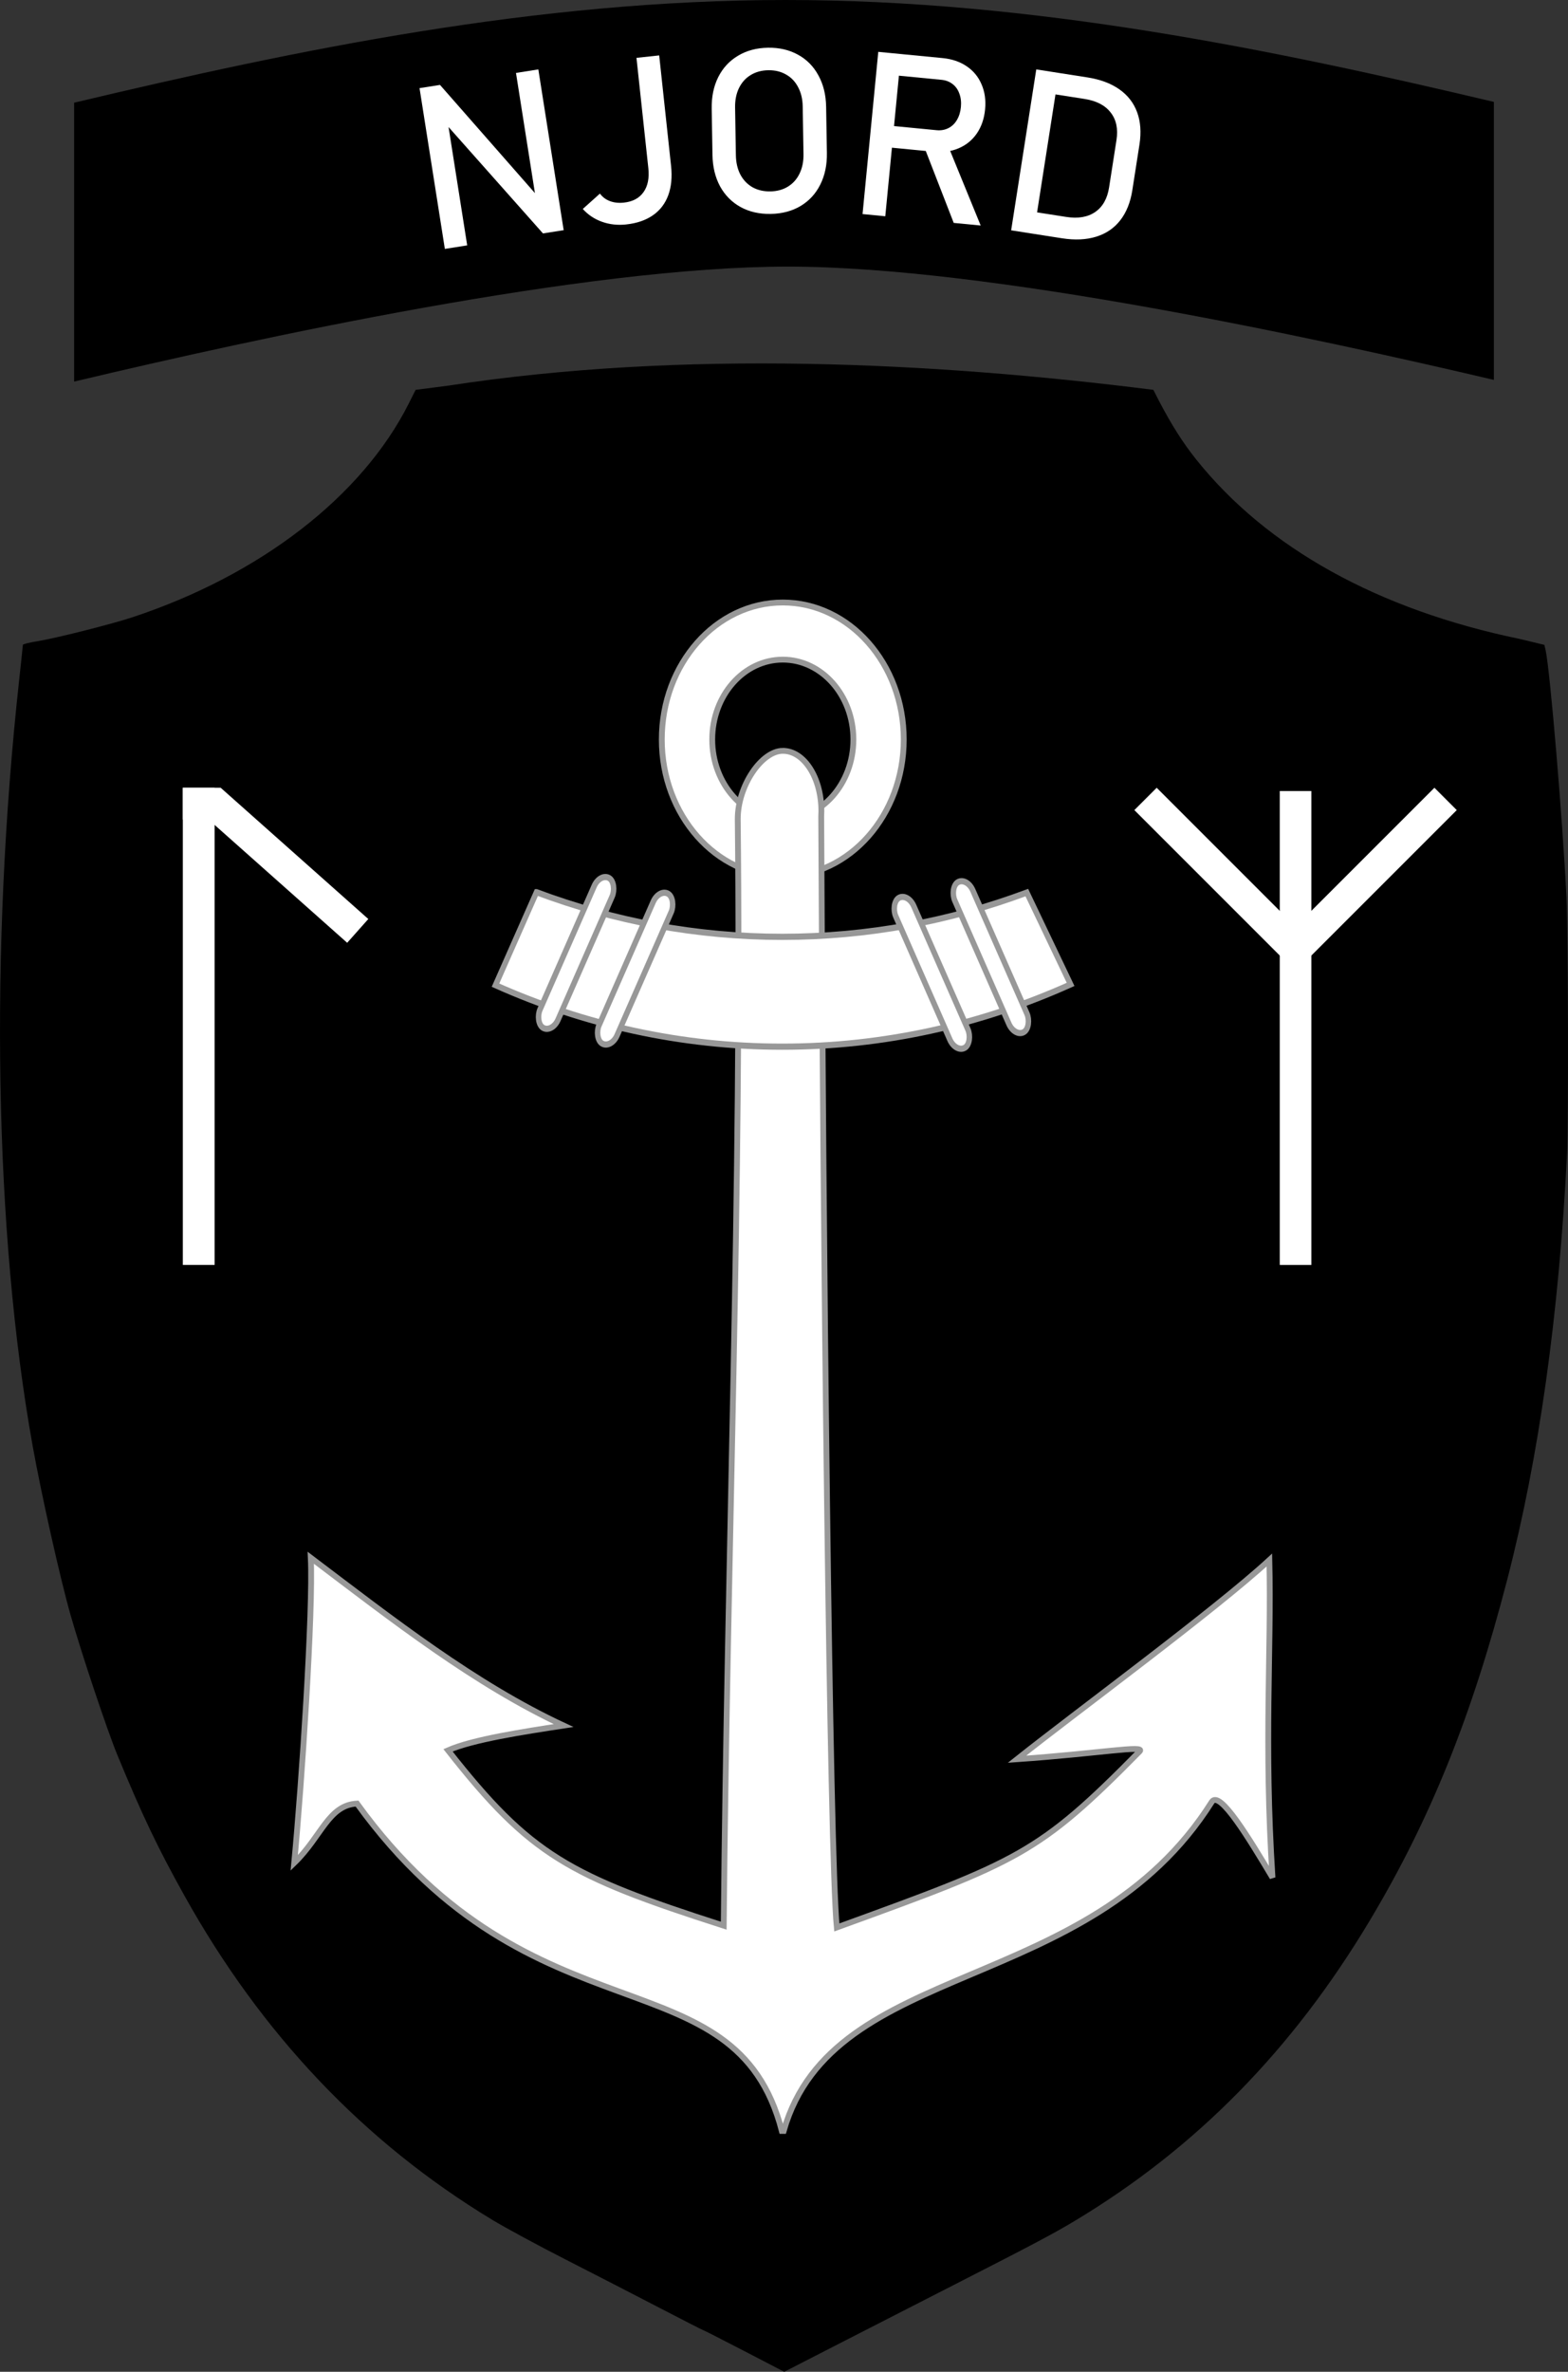 <?xml version="1.0" encoding="UTF-8" standalone="no"?>
<svg
   width="657.429"
   height="994.211"
   viewBox="0 0 173.945 263.052"
   version="1.1"
   id="svg5"
   xmlns="http://www.w3.org/2000/svg"
   xmlns:svg="http://www.w3.org/2000/svg">
  <rect x="0" y="0" width="173.945" height="263.052" fill="#333333" stroke="none"/>
  <g
     id="layer1"
     transform="translate(-44.204,-7.322)">
    <path
       style="display:inline;fill:#000000;fill-opacity:1;stroke:none;stroke-width:0.977;stroke-linecap:round;stroke-linejoin:round;stroke-miterlimit:4;stroke-dasharray:none;stroke-dashoffset:0;stroke-opacity:1"
       id="path2836"
       d="m 131.343,7.322 c -27.656,0 -54.212,5.518 -78.915,11.391 V 49.643 C 72.603,44.844 109.015,36.891 131.603,36.891 c 22.266,0 58.369,7.885 78.322,12.564 V 18.625 C 185.302,12.798 158.856,7.322 131.343,7.322 Z" />
    <path
       id="path12"
       d="m 218.045,135.257 c -0.91,17.946 -3.112,33.638 -6.623,47.202 -3.939,15.217 -8.545,26.644 -15.274,37.888 -8.567,14.316 -19.244,25.187 -32.674,33.265 -2.334,1.404 -4.66,2.637 -13.018,6.904 -3.085,1.575 -8.679,4.437 -12.431,6.361 l -6.822,3.497 -4.457,-2.312 c -2.451,-1.272 -4.497,-2.312 -4.546,-2.312 -0.049,0 -2.26,-1.129 -4.914,-2.509 -2.654,-1.38 -7.301,-3.772 -10.328,-5.316 -3.027,-1.544 -6.694,-3.527 -8.149,-4.407 -14.205,-8.593 -25.601,-20.598 -34.171,-35.995 -2.977,-5.347 -4.642,-8.843 -7.422,-15.575 -1.107,-2.681 -3.963,-11.22 -5.177,-15.48 -1.153,-4.046 -3.243,-13.368 -4.221,-18.825 -4.223,-23.57 -4.774,-54.901 -1.493,-84.86 0.228,-2.085 0.415,-3.858 0.415,-3.94 0,-0.082 0.738,-0.265 1.64,-0.408 1.91,-0.302 8.12,-1.866 10.433,-2.627 14.233,-4.683 25.572,-13.442 30.746,-23.751 l 0.751,-1.496 3.592,-0.464 c 26.127,-4.008 53.981,-2.602 78.251,0.464 l 0.609,1.197 c 1.451,2.766 2.667,4.678 4.171,6.558 7.836,9.796 20.161,16.626 35.852,19.868 l 2.743,0.659 0.149,0.645 c 0.509,2.511 1.865,18.613 2.298,27.279 0.19,3.8 0.243,25.103 0.071,28.491 z"
       style="fill:#000000;stroke-width:0.212" />
    <g
       transform="translate(0.056,-6.048)"
       id="Njord"
       style="font-size:25.441px;line-height:1.25;font-family:'Uni Sans';-inkscape-font-specification:'Uni Sans';text-align:center;text-anchor:middle;fill:#ffffff;stroke-width:0.636">
      <path
         d="m 90.689,23.146 2.27,-0.358 10.898,12.417 -0.244,0.365 -2.224,-14.111 2.479,-0.391 2.81,17.829 -2.295,0.362 -10.841,-12.212 0.244,-0.365 2.191,13.903 -2.479,0.391 z"
         style="font-family:Bahnschrift;-inkscape-font-specification:Bahnschrift"
         id="path50960" />
      <path
         d="m 113.619,38.264 q -1.433,0.154 -2.693,-0.298 -1.26,-0.452 -2.127,-1.421 l 1.903,-1.704 q 0.411,0.568 1.101,0.831 0.69,0.263 1.555,0.17 1.47,-0.158 2.174,-1.158 0.717,-1.002 0.539,-2.657 l -1.316,-12.24 2.52,-0.271 1.317,12.252 q 0.2,1.865 -0.312,3.257 -0.513,1.392 -1.698,2.219 -1.185,0.827 -2.964,1.018 z"
         style="font-family:Bahnschrift;-inkscape-font-specification:Bahnschrift"
         id="path50962" />
      <path
         d="m 129.641,37.096 q -1.888,0.031 -3.342,-0.765 -1.455,-0.808 -2.274,-2.298 -0.808,-1.502 -0.84,-3.49 l -0.085,-5.117 q -0.033,-1.987 0.725,-3.503 0.77,-1.528 2.197,-2.372 1.427,-0.856 3.315,-0.887 1.888,-0.031 3.342,0.777 1.454,0.796 2.262,2.298 0.82,1.49 0.853,3.477 l 0.085,5.117 q 0.033,1.987 -0.737,3.516 -0.758,1.516 -2.185,2.372 -1.427,0.844 -3.315,0.875 z m -0.041,-2.497 q 1.118,-0.018 1.954,-0.529 0.849,-0.523 1.293,-1.45 0.457,-0.939 0.436,-2.157 l -0.087,-5.291 q -0.02,-1.217 -0.507,-2.129 -0.475,-0.924 -1.34,-1.407 -0.853,-0.495 -1.971,-0.477 -1.118,0.018 -1.966,0.542 -0.836,0.511 -1.293,1.45 -0.444,0.927 -0.424,2.144 l 0.087,5.291 q 0.02,1.217 0.495,2.141 0.487,0.911 1.34,1.407 0.865,0.483 1.983,0.464 z"
         style="font-family:Bahnschrift;-inkscape-font-specification:Bahnschrift"
         id="path50964" />
      <path
         d="m 141.905,27.215 6.133,0.595 q 0.717,0.07 1.307,-0.223 0.59,-0.292 0.948,-0.894 0.371,-0.613 0.452,-1.441 v 0 q 0.08,-0.828 -0.168,-1.489 -0.234,-0.672 -0.757,-1.072 -0.51,-0.399 -1.24,-0.47 l -6.133,-0.595 0.233,-2.399 6.034,0.585 q 1.558,0.151 2.67,0.908 1.125,0.758 1.652,2.007 0.541,1.238 0.391,2.784 v 0 q -0.15,1.546 -0.92,2.669 -0.769,1.111 -2.019,1.639 -1.237,0.529 -2.782,0.379 l -6.034,-0.585 z m -0.326,-8.094 2.522,0.245 -1.745,17.99 -2.522,-0.245 z m 5.043,10.411 2.565,-0.325 3.753,9.175 -2.992,-0.29 z"
         style="font-family:Bahnschrift;-inkscape-font-specification:Bahnschrift"
         id="path50966" />
      <path
         d="m 158.385,36.797 4.038,0.631 q 1.976,0.309 3.215,-0.541 1.253,-0.86 1.545,-2.726 l 0.82,-5.253 q 0.291,-1.866 -0.642,-3.055 -0.919,-1.2 -2.895,-1.508 l -4.038,-0.631 0.372,-2.381 3.964,0.619 q 2.148,0.335 3.553,1.322 1.405,0.986 1.978,2.547 0.574,1.561 0.257,3.586 l -0.79,5.057 q -0.316,2.025 -1.338,3.337 -1.022,1.311 -2.673,1.82 -1.639,0.511 -3.787,0.176 l -3.952,-0.617 z m 0.721,-15.729 2.504,0.391 -2.787,17.846 -2.504,-0.391 z"
         style="font-family:Bahnschrift;-inkscape-font-specification:Bahnschrift"
         id="path50968" />
    </g>
    <g
       style="display:inline"
       id="g3692"
       transform="matrix(0.414,0,0,0.414,2.697,46.08)">
      <path
         id="path9478"
         d="m 310.007,67.79 c -17.894,6e-6 -32.417,16.441 -32.417,36.7 1e-5,20.258 14.523,36.7 32.417,36.699 17.894,-1e-5 32.417,-16.441 32.417,-36.7 0,-20.258 -14.523,-36.699 -32.417,-36.699 z m 0,15.302 c 10.438,-4e-6 18.923,9.58 18.923,21.398 2e-5,11.817 -8.485,21.423 -18.923,21.423 -10.438,1e-5 -18.901,-9.606 -18.901,-21.423 -10e-6,-11.817 8.462,-21.398 18.901,-21.398 z"
         style="fill:#ffffff;fill-opacity:1;fill-rule:evenodd;stroke:#989898;stroke-width:1.56;stroke-miterlimit:4;stroke-dasharray:none;stroke-opacity:1" />
      <path
         id="path11290"
         d="m 310.029,107.525 c -5.691,0 -12.077,9.362 -12.086,18.256 1.083,98.931 -2.842,197.61 -3.757,296.481 -41.535,-13.335 -51.76,-18.842 -73.878,-46.975 6.525,-2.899 20.217,-4.998 30.965,-6.637 -23.863,-11.128 -45.715,-28.288 -67.735,-44.944 0.669,14.383 -2.437,60.523 -4.442,81.753 7.351,-7.112 9.134,-15.489 16.83,-15.911 47.386,65.441 101.329,39.377 113.836,87.705 h 0.491 c 13.29,-46.422 81.625,-35.754 114.711,-88.15 2.116,-3.352 10.125,10.014 16.268,20.267 -2.324,-36.184 -0.26,-60.508 -0.841,-85.063 -14.39,13.282 -52.149,41.044 -67.623,53.36 22.126,-1.541 34.622,-3.889 32.856,-2.097 -27.114,27.51 -32.345,29.445 -81.137,47.166 -1.908,-19.416 -3.684,-186.288 -4.18,-297.428 0.005,-0.075 -0.004,-0.152 -10e-6,-0.228 0.026,-0.469 0.045,-0.937 0.045,-1.416 -10e-6,-8.905 -4.625,-16.137 -10.322,-16.137 z"
         style="fill:#ffffff;fill-opacity:1;fill-rule:evenodd;stroke:#989898;stroke-width:1.56;stroke-miterlimit:4;stroke-dasharray:none;stroke-opacity:1" />
      <g
         transform="matrix(0.715,-2.532215e-7,2.866745e-7,0.809,-315.803,-56.573)"
         id="g12214"
         style="fill:#ffffff;fill-opacity:1;stroke:#989898;stroke-width:2.051;stroke-miterlimit:4;stroke-dasharray:none;stroke-opacity:1">
        <path
           style="display:inline;fill:#ffffff;fill-opacity:1;fill-rule:evenodd;stroke:#989898;stroke-width:2.051;stroke-miterlimit:4;stroke-dasharray:none;stroke-opacity:1"
           d="m 782.969,249.656 -15.375,30.781 c 33.274,13.14 69.509,20.375 107.438,20.375 38.177,0 74.641,-7.321 108.094,-20.625 l -16.406,-30.406 c -28.844,9.507 -59.672,14.656 -91.688,14.656 -32.156,0 -63.11,-5.194 -92.062,-14.781 z"
           id="path9483" />
        <rect
           style="display:inline;fill:#ffffff;fill-opacity:1;fill-rule:evenodd;stroke:#989898;stroke-width:2.051;stroke-miterlimit:4;stroke-dasharray:none;stroke-opacity:1"
           id="rect11286"
           width="7.557"
           height="55.421"
           x="-736.609"
           y="638.881"
           transform="matrix(-0.896,0.445,0.445,0.896,0,0)"
           ry="4.897"
           rx="5.277" />
        <rect
           style="display:inline;fill:#ffffff;fill-opacity:1;fill-rule:evenodd;stroke:#989898;stroke-width:2.051;stroke-miterlimit:4;stroke-dasharray:none;stroke-opacity:1"
           id="rect11288"
           width="7.557"
           height="55.421"
           x="-714.484"
           y="633.699"
           transform="matrix(-0.896,0.445,0.445,0.896,0,0)"
           ry="4.897"
           rx="5.277" />
        <rect
           style="fill:#ffffff;fill-opacity:1;fill-rule:evenodd;stroke:#989898;stroke-width:2.051;stroke-miterlimit:4;stroke-dasharray:none;stroke-opacity:1"
           id="rect10397"
           width="7.557"
           height="55.421"
           x="830.742"
           y="-141.028"
           transform="rotate(26.415)"
           ry="4.897"
           rx="5.277" />
        <rect
           style="display:inline;fill:#ffffff;fill-opacity:1;fill-rule:evenodd;stroke:#989898;stroke-width:2.051;stroke-miterlimit:4;stroke-dasharray:none;stroke-opacity:1"
           id="rect11284"
           width="7.557"
           height="55.421"
           x="852.867"
           y="-146.211"
           transform="rotate(26.415)"
           ry="4.897"
           rx="5.277" />
      </g>
    </g>
  </g>
  <g
     id="layer1-2"
     transform="matrix(0.882,0,0,0.882,20.282,87.369)"
     style="stroke:#ffffff;stroke-opacity:1">
    <path
       d="M 2,60 V 0"
       style="fill:none;fill-opacity:0.75;fill-rule:evenodd;stroke:#ffffff;stroke-width:4;stroke-linecap:butt;stroke-linejoin:miter;stroke-miterlimit:4;stroke-dasharray:none;stroke-opacity:1"
       id="path23299" />
    <path
       d="M 0,2 H 4 L 22,18"
       style="fill:none;fill-opacity:0.75;fill-rule:evenodd;stroke:#ffffff;stroke-width:4;stroke-linecap:butt;stroke-linejoin:miter;stroke-miterlimit:4;stroke-dasharray:none;stroke-opacity:1"
       id="path23301" />
  </g>
  <g
     id="layer1-8"
     transform="matrix(0.876,0,0,0.876,126.202,87.732)"
     style="stroke:#ffffff;stroke-opacity:1">
    <path
       d="M 1,1 20,20 39,1"
       style="fill:none;fill-opacity:0.75;fill-rule:evenodd;stroke:#ffffff;stroke-width:4;stroke-linecap:butt;stroke-linejoin:miter;stroke-miterlimit:4;stroke-dasharray:none;stroke-opacity:1"
       id="path5127" />
    <path
       d="M 20,0 V 60"
       style="fill:none;fill-opacity:0.75;fill-rule:evenodd;stroke:#ffffff;stroke-width:4;stroke-linecap:butt;stroke-linejoin:miter;stroke-miterlimit:4;stroke-dasharray:none;stroke-opacity:1"
       id="path5129" />
  </g>
</svg>
